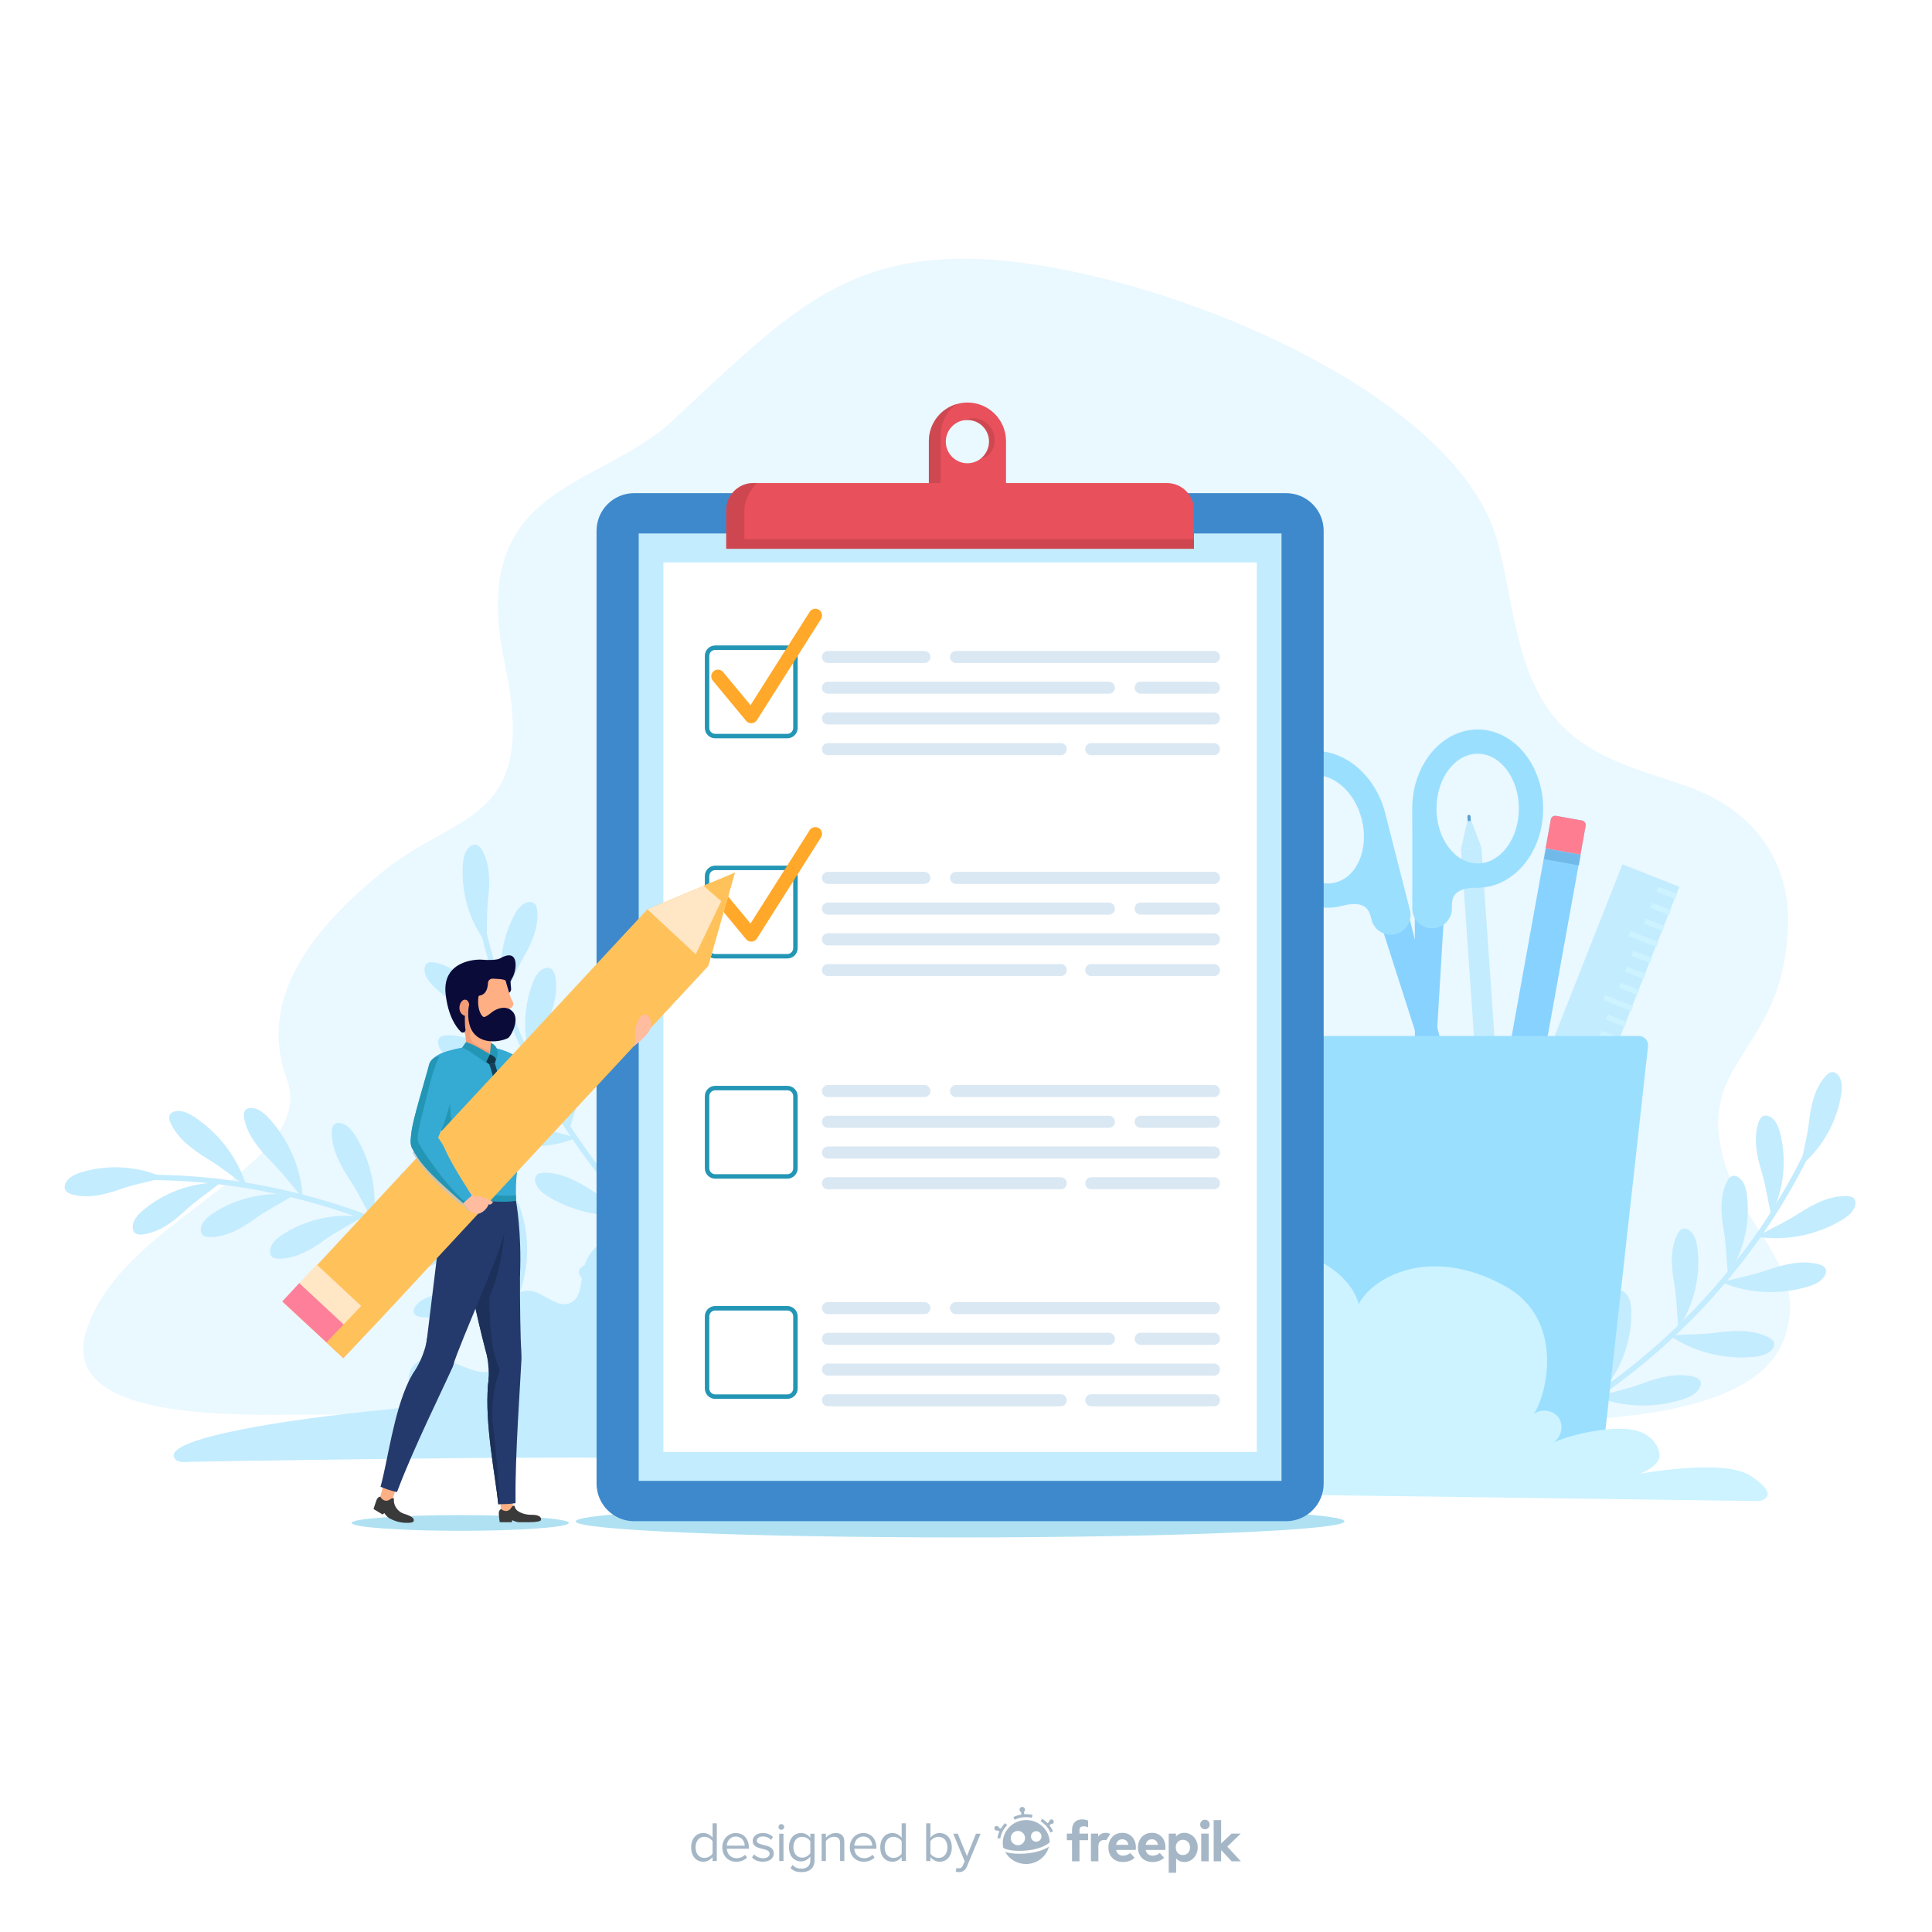 <?xml version="1.0" encoding="utf-8"?>
<!-- Generator: Adobe Illustrator 27.5.0, SVG Export Plug-In . SVG Version: 6.00 Build 0)  -->
<svg version="1.1" xmlns="http://www.w3.org/2000/svg" xmlns:xlink="http://www.w3.org/1999/xlink" x="0px" y="0px"
	 viewBox="0 0 500 500" style="enable-background:new 0 0 500 500;" xml:space="preserve">
<g id="BACKGROUND">
	<g id="XMLID_72_">
		<rect id="XMLID_73_" style="fill:#FFFFFF;" width="500" height="500"/>
	</g>
</g>
<g id="OBJECTS">
	<g>
		<g style="opacity:0.35;">
			<path id="XMLID_3_" style="fill:#C3ECFE;" d="M446.104,300.171c-7.403-26.557,16.131-27.582,16.648-61.802
				c0.212-13.996-7.456-28.25-25.904-34.788c-9.066-3.213-18.104-5.422-26.171-10.531c-18.383-11.644-18.051-33.798-23.066-52.684
				c-11.014-41.482-97.294-74.461-140.2-73.389c-30.93,0.772-45.199,15.68-73.398,41.934
				c-19.294,17.964-53.289,16.335-43.383,62.748c8.823,41.34-11.992,38.27-31.053,53.532c-19.021,15.23-32.95,33.397-25.38,54.016
				c8.348,22.737-42.751,35.786-51.864,65.259c-6.181,19.991,26.288,21.68,48.385,21.68s211.158-1.7,291.125,0.665
				c21.523,0.637,90.194,6.499,99.908-20.332C468.363,328.217,451.274,318.717,446.104,300.171z"/>
		</g>
		<g id="XMLID_2_">
			<path style="fill:none;stroke:#C3ECFE;stroke-width:1.393;stroke-miterlimit:10;" d="M470.648,291.9
				c-15.981,37.192-46.769,67.546-83.677,84.003"/>
			<g id="XMLID_4_">
				<g>
					<path id="XMLID_6_" style="fill:#C3ECFE;" d="M465.957,301.794c5.581-4.645,9.4-11.357,10.543-18.527
						c0.28-1.758,0.337-3.759-0.844-5.09c-0.325-0.366-0.754-0.668-1.241-0.718c-0.784-0.079-1.474,0.497-1.997,1.086
						c-2.776,3.12-3.739,7.434-4.216,11.583C467.726,294.276,466.818,297.32,465.957,301.794"/>
				</g>
				<g>
					<path id="XMLID_7_" style="fill:#C3ECFE;" d="M458.369,314.464c3.281-6.477,4.125-14.154,2.331-21.19
						c-0.44-1.724-1.181-3.585-2.794-4.338c-0.443-0.207-0.957-0.315-1.424-0.167c-0.751,0.238-1.156,1.041-1.403,1.789
						c-1.311,3.965-0.484,8.308,0.723,12.305C457.011,306.862,457.385,310.015,458.369,314.464"/>
				</g>
				<g>
					<path id="XMLID_8_" style="fill:#C3ECFE;" d="M447.202,330.05c4.048-6.028,5.825-13.543,4.904-20.746
						c-0.225-1.765-0.734-3.702-2.242-4.647c-0.415-0.26-0.912-0.429-1.393-0.339c-0.775,0.144-1.274,0.892-1.611,1.604
						c-1.786,3.775-1.496,8.186-0.786,12.301C446.784,322.338,446.77,325.514,447.202,330.05"/>
				</g>
				<g>
					<path id="XMLID_9_" style="fill:#C3ECFE;" d="M434.369,343.707c4.048-6.028,5.825-13.543,4.904-20.746
						c-0.226-1.765-0.734-3.702-2.242-4.647c-0.415-0.26-0.912-0.429-1.393-0.34c-0.775,0.145-1.274,0.892-1.611,1.604
						c-1.786,3.775-1.496,8.186-0.786,12.301C433.951,335.995,433.936,339.171,434.369,343.707"/>
				</g>
				<g>
					<path id="XMLID_10_" style="fill:#C3ECFE;" d="M415.147,359.468c4.651-5.576,7.196-12.867,7.027-20.126
						c-0.042-1.779-0.347-3.759-1.749-4.855c-0.385-0.301-0.862-0.521-1.35-0.482c-0.785,0.064-1.36,0.755-1.769,1.429
						c-2.167,3.569-2.336,7.987-2.056,12.154C415.529,351.754,415.186,354.911,415.147,359.468"/>
				</g>
				<g>
					<path id="XMLID_11_" style="fill:#C3ECFE;" d="M400.087,369.535c4.575-4.965,7.529-11.889,8.155-19.115
						c0.153-1.771,0.102-3.773-0.982-5.032c-0.298-0.346-0.683-0.623-1.105-0.644c-0.679-0.033-1.245,0.583-1.666,1.201
						c-2.235,3.277-2.849,7.641-3.051,11.81C401.234,361.927,400.605,365.018,400.087,369.535"/>
				</g>
				<g>
					<path id="XMLID_12_" style="fill:#C3ECFE;" d="M454.567,320.044c7.365,1.214,15.31-0.31,21.932-4.208
						c1.623-0.955,3.305-2.246,3.649-4.046c0.094-0.495,0.07-1.028-0.198-1.437c-0.433-0.658-1.345-0.807-2.162-0.819
						c-4.328-0.065-8.488,2.068-12.202,4.466C461.872,316.398,458.793,317.726,454.567,320.044"/>
				</g>
				<g>
					<path id="XMLID_13_" style="fill:#C3ECFE;" d="M445.544,331.837c6.862,2.937,14.941,3.354,22.302,1.15
						c1.804-0.54,3.746-1.392,4.509-3.058c0.21-0.458,0.314-0.982,0.151-1.443c-0.263-0.743-1.114-1.105-1.904-1.311
						c-4.188-1.096-8.736-0.018-12.915,1.424C453.508,330.04,450.201,330.595,445.544,331.837"/>
				</g>
				<g>
					<path id="XMLID_14_" style="fill:#C3ECFE;" d="M432.065,345.591c6.136,4.251,13.968,6.275,21.621,5.588
						c1.876-0.168,3.948-0.615,5.03-2.094c0.297-0.407,0.504-0.899,0.436-1.383c-0.109-0.781-0.87-1.305-1.603-1.666
						c-3.884-1.912-8.556-1.765-12.939-1.189C440.228,345.424,436.877,345.306,432.065,345.591"/>
				</g>
				<g>
					<path id="XMLID_15_" style="fill:#C3ECFE;" d="M413.21,361.474c6.926,2.784,15.012,3.021,22.322,0.653
						c1.792-0.58,3.714-1.475,4.44-3.158c0.2-0.462,0.292-0.988,0.118-1.446c-0.28-0.737-1.138-1.079-1.933-1.269
						c-4.211-1.003-8.734,0.176-12.88,1.711C421.132,359.5,417.838,360.128,413.21,361.474"/>
				</g>
				<g>
					<path id="XMLID_16_" style="fill:#C3ECFE;" d="M397.964,370.577c4.931,5.604,12.045,9.455,19.638,10.632
						c1.861,0.289,3.98,0.355,5.386-0.821c0.386-0.323,0.706-0.751,0.757-1.238c0.082-0.784-0.53-1.476-1.155-2.003
						c-3.309-2.791-7.879-3.775-12.271-4.271C405.926,372.381,402.702,371.459,397.964,370.577"/>
				</g>
			</g>
		</g>
		<g id="XMLID_5_">
			<g id="XMLID_17_">
				<path style="fill:#599FD2;" d="M380.286,213.66c-0.196-0.01-0.358-0.165-0.372-0.366l-0.14-1.989
					c-0.016-0.217,0.148-0.406,0.366-0.421c0.215-0.021,0.405,0.148,0.421,0.366l0.14,1.989c0.016,0.217-0.148,0.406-0.366,0.421
					C380.319,213.66,380.303,213.66,380.286,213.66z"/>
			</g>
			<g id="XMLID_18_">
				<g id="XMLID_19_">
					<polygon style="fill:#C3ECFE;" points="389.221,304.052 383.964,304.422 378.115,219.664 380.743,219.479 383.372,219.295 
											"/>
				</g>
			</g>
			<polygon style="fill:#C3ECFE;" points="380.783,212.441 379.721,212.516 378.115,219.664 383.372,219.295 			"/>
		</g>
		<g id="XMLID_20_">
			<path style="fill:none;stroke:#C3ECFE;stroke-width:1.393;stroke-miterlimit:10;" d="M123.566,233.534
				c9.348,51.085,44.964,96.633,92.288,118.024"/>
			<g id="XMLID_22_">
				<g>
					<path id="XMLID_24_" style="fill:#C3ECFE;" d="M125.933,244.226c-4.405-5.773-6.632-13.167-6.147-20.412
						c0.119-1.776,0.509-3.74,1.958-4.774c0.398-0.284,0.884-0.483,1.37-0.423c0.782,0.098,1.326,0.814,1.705,1.504
						c2.01,3.66,1.988,8.081,1.527,12.231C125.885,236.502,126.091,239.672,125.933,244.226"/>
				</g>
				<g>
					<path id="XMLID_25_" style="fill:#C3ECFE;" d="M130.506,258.269c-1.754-7.046-0.866-14.718,2.452-21.176
						c0.813-1.583,1.951-3.231,3.691-3.606c0.478-0.103,1.003-0.093,1.425,0.155c0.679,0.4,0.894,1.272,0.969,2.057
						c0.394,4.157-1.38,8.206-3.449,11.834C133.525,251.16,132.457,254.151,130.506,258.269"/>
				</g>
				<g>
					<path id="XMLID_26_" style="fill:#C3ECFE;" d="M137.916,275.952c-2.602-6.779-2.658-14.501-0.155-21.317
						c0.613-1.67,1.541-3.445,3.222-4.03c0.462-0.161,0.985-0.215,1.433-0.02c0.723,0.314,1.043,1.153,1.213,1.923
						c0.899,4.078-0.367,8.314-1.976,12.167C140.043,268.527,139.349,271.627,137.916,275.952"/>
				</g>
				<g>
					<path id="XMLID_27_" style="fill:#C3ECFE;" d="M147.381,292.126c-2.602-6.779-2.659-14.501-0.155-21.317
						c0.613-1.67,1.541-3.445,3.222-4.03c0.462-0.161,0.985-0.215,1.433-0.02c0.723,0.314,1.043,1.154,1.213,1.923
						c0.899,4.078-0.367,8.314-1.976,12.167C149.508,284.702,148.814,287.801,147.381,292.126"/>
				</g>
				<g>
					<path id="XMLID_28_" style="fill:#C3ECFE;" d="M162.605,311.776c-3.29-6.473-4.146-14.148-2.362-21.186
						c0.437-1.725,1.176-3.586,2.787-4.342c0.443-0.208,0.957-0.316,1.424-0.169c0.751,0.237,1.157,1.039,1.405,1.787
						c1.317,3.963,0.496,8.307-0.705,12.306C163.952,304.171,163.583,307.326,162.605,311.776"/>
				</g>
				<g>
					<path id="XMLID_29_" style="fill:#C3ECFE;" d="M175.041,324.948c-3.353-5.86-4.689-13.269-3.687-20.452
						c0.245-1.76,0.742-3.7,2.079-4.686c0.368-0.271,0.805-0.455,1.221-0.381c0.67,0.119,1.083,0.846,1.356,1.543
						c1.448,3.693,1.073,8.084,0.341,12.193C175.62,317.275,175.544,320.429,175.041,324.948"/>
				</g>
				<g>
					<path id="XMLID_30_" style="fill:#C3ECFE;" d="M132.968,264.555c-7.45-0.459-14.855-3.716-20.441-8.992
						c-1.369-1.293-2.721-2.926-2.655-4.758c0.018-0.503,0.16-1.018,0.514-1.357c0.569-0.545,1.491-0.486,2.29-0.316
						c4.234,0.902,7.813,3.909,10.899,7.074C126.66,259.372,129.365,261.353,132.968,264.555"/>
				</g>
				<g>
					<path id="XMLID_31_" style="fill:#C3ECFE;" d="M139.134,278.064c-7.344,1.333-15.313-0.062-21.997-3.852
						c-1.638-0.929-3.341-2.192-3.714-3.986c-0.102-0.493-0.087-1.027,0.175-1.44c0.422-0.665,1.332-0.828,2.148-0.854
						c4.327-0.134,8.52,1.93,12.272,4.268C131.771,274.536,134.871,275.814,139.134,278.064"/>
				</g>
				<g>
					<path id="XMLID_32_" style="fill:#C3ECFE;" d="M149.207,294.477c-6.929,2.776-15.016,3.003-22.323,0.626
						c-1.791-0.582-3.712-1.479-4.436-3.163c-0.199-0.463-0.291-0.989-0.117-1.446c0.28-0.736,1.139-1.078,1.934-1.266
						c4.212-0.997,8.734,0.187,12.878,1.726C141.287,292.494,144.58,293.126,149.207,294.477"/>
				</g>
				<g>
					<path id="XMLID_33_" style="fill:#C3ECFE;" d="M164.046,314.164c-7.372,1.17-15.308-0.403-21.906-4.34
						c-1.617-0.965-3.292-2.266-3.624-4.068c-0.091-0.495-0.064-1.029,0.207-1.436c0.437-0.656,1.35-0.799,2.167-0.806
						c4.329-0.038,8.475,2.119,12.174,4.54C156.763,310.474,159.834,311.82,164.046,314.164"/>
				</g>
				<g>
					<path id="XMLID_34_" style="fill:#C3ECFE;" d="M176.879,326.437c-6.056,4.363-13.85,6.532-21.514,5.986
						c-1.878-0.134-3.959-0.542-5.068-2.001c-0.305-0.401-0.52-0.89-0.462-1.375c0.095-0.782,0.846-1.321,1.572-1.695
						c3.848-1.983,8.522-1.923,12.915-1.427C168.714,326.42,172.063,326.24,176.879,326.437"/>
				</g>
			</g>
		</g>
		<g id="XMLID_23_">
			<path style="fill:none;stroke:#C3ECFE;stroke-width:1.393;stroke-miterlimit:10;" d="M31.446,304.867
				c51.88-2.367,104.264,22.107,135.738,63.417"/>
			<g id="XMLID_35_">
				<g>
					<path id="XMLID_37_" style="fill:#C3ECFE;" d="M42.396,304.772c-6.614-2.995-14.32-3.504-21.271-1.405
						c-1.704,0.515-3.53,1.337-4.212,2.98c-0.188,0.452-0.273,0.97-0.104,1.43c0.271,0.74,1.09,1.109,1.849,1.324
						c4.018,1.137,8.321,0.121,12.262-1.26C34.86,306.46,37.994,305.949,42.396,304.772"/>
				</g>
				<g>
					<path id="XMLID_38_" style="fill:#C3ECFE;" d="M57.108,306.073c-7.26-0.126-14.536,2.462-20.084,7.146
						c-1.36,1.148-2.71,2.627-2.685,4.406c0.007,0.489,0.135,0.999,0.471,1.354c0.542,0.572,1.441,0.586,2.222,0.482
						c4.139-0.55,7.687-3.188,10.757-6.019C50.859,310.611,53.533,308.899,57.108,306.073"/>
				</g>
				<g>
					<path id="XMLID_39_" style="fill:#C3ECFE;" d="M76.003,309.322c-7.19-1.013-14.728,0.667-20.807,4.637
						c-1.49,0.973-3.011,2.276-3.203,4.045c-0.053,0.486,0.011,1.008,0.302,1.401c0.468,0.634,1.358,0.757,2.146,0.75
						c4.176-0.04,8.019-2.225,11.412-4.659C69.246,313.062,72.11,311.69,76.003,309.322"/>
				</g>
				<g>
					<path id="XMLID_40_" style="fill:#C3ECFE;" d="M93.89,314.911c-7.19-1.013-14.728,0.667-20.807,4.637
						c-1.49,0.973-3.011,2.276-3.204,4.045c-0.053,0.486,0.011,1.008,0.302,1.401c0.468,0.634,1.358,0.757,2.146,0.75
						c4.176-0.04,8.019-2.225,11.412-4.659C87.133,318.652,89.997,317.28,93.89,314.911"/>
				</g>
				<g>
					<path id="XMLID_41_" style="fill:#C3ECFE;" d="M116.458,325.333c-7.046-1.752-14.717-0.862-21.175,2.457
						c-1.583,0.814-3.231,1.952-3.605,3.691c-0.103,0.478-0.093,1.004,0.155,1.425c0.4,0.679,1.273,0.894,2.057,0.968
						c4.157,0.393,8.206-1.382,11.833-3.452C109.35,328.353,112.341,327.285,116.458,325.333"/>
				</g>
				<g>
					<path id="XMLID_42_" style="fill:#C3ECFE;" d="M132.087,334.492c-6.463-1.951-13.983-1.588-20.757,1.001
						c-1.66,0.634-3.439,1.554-4.099,3.079c-0.181,0.419-0.263,0.887-0.097,1.275c0.266,0.626,1.068,0.865,1.808,0.975
						c3.924,0.581,8.119-0.77,11.959-2.407C124.74,336.779,127.796,335.997,132.087,334.492"/>
				</g>
				<g>
					<path id="XMLID_43_" style="fill:#C3ECFE;" d="M63.786,307.06c-2.12-7.157-6.958-13.641-13.354-17.899
						c-1.568-1.044-3.463-1.994-5.232-1.518c-0.486,0.131-0.956,0.385-1.207,0.805c-0.404,0.677-0.139,1.562,0.206,2.302
						c1.83,3.923,5.563,6.736,9.341,9.031C57.319,302.077,59.857,304.268,63.786,307.06"/>
				</g>
				<g>
					<path id="XMLID_44_" style="fill:#C3ECFE;" d="M78.335,310.034c-0.351-7.456-3.501-14.908-8.695-20.569
						c-1.273-1.388-2.887-2.763-4.719-2.723c-0.503,0.011-1.02,0.146-1.364,0.494c-0.553,0.561-0.508,1.484-0.349,2.285
						c0.841,4.247,3.795,7.869,6.915,11C73.243,303.652,75.185,306.385,78.335,310.034"/>
				</g>
				<g>
					<path id="XMLID_45_" style="fill:#C3ECFE;" d="M96.591,316.162c1.148-7.376-0.447-15.307-4.404-21.893
						c-0.97-1.615-2.275-3.285-4.078-3.612c-0.496-0.09-1.029-0.061-1.435,0.211c-0.655,0.439-0.795,1.352-0.8,2.169
						c-0.026,4.329,2.144,8.469,4.575,12.161C92.879,308.89,94.235,311.957,96.591,316.162"/>
				</g>
				<g>
					<path id="XMLID_46_" style="fill:#C3ECFE;" d="M119.108,326.2c-0.516-7.446-3.831-14.826-9.15-20.371
						c-1.304-1.359-2.947-2.698-4.778-2.618c-0.503,0.022-1.017,0.168-1.353,0.524c-0.541,0.573-0.475,1.495-0.299,2.293
						c0.935,4.227,3.969,7.783,7.158,10.844C113.876,319.933,115.878,322.623,119.108,326.2"/>
				</g>
				<g>
					<path id="XMLID_47_" style="fill:#C3ECFE;" d="M133.95,335.948c2.891-6.882,3.253-14.964,1-22.309
						c-0.552-1.8-1.417-3.736-3.088-4.489c-0.459-0.207-0.984-0.307-1.444-0.141c-0.741,0.268-1.097,1.121-1.299,1.913
						c-1.068,4.195,0.04,8.736,1.51,12.905C132.1,327.996,132.677,331.299,133.95,335.948"/>
				</g>
			</g>
		</g>
		<g>
			<path id="XMLID_48_" style="fill:#C3ECFE;" d="M195.403,326.819c-7.514-7.027-18.129-10.612-28.366-9.578
				c-6.933,0.7-14.493,4.405-16.019,11.204c-0.727,3.238-0.472,7.534-3.537,8.806c-3,1.245-5.897-1.845-8.977-2.878
				c-5.126-1.72-10.976,4.141-9.247,9.264c0.786,2.329,2.758,4.359,2.594,6.812c-0.223,3.341-4.352,5.082-7.66,4.563
				c-3.308-0.519-6.228-2.45-9.473-3.276c-3.245-0.826-7.447,0.002-8.586,3.15c-1.021,2.822,0.741,6.613-1.475,8.637
				c-0.949,0.867-2.323,1.046-3.603,1.167c-28.094,2.667-59.035,7.707-55.891,12.698c0.86,1.364,3.056,0.93,4.668,0.905
				c59.797-0.936,114.115-1.828,173.892,0.006"/>
		</g>
		<g id="XMLID_49_">
			<polyline style="fill:#88D2FF;" points="363.544,232.89 381.271,302.402 377.899,303.262 355.966,234.823 			"/>
			<g id="XMLID_50_">
				<path style="fill:#9BDFFF;" d="M347.14,234.476c-9.052,2.308-18.686-4.712-21.476-15.65
					c-2.789-10.938,2.307-21.714,11.359-24.023c9.052-2.308,18.686,4.712,21.475,15.65
					C361.288,221.391,356.192,232.168,347.14,234.476z M338.574,200.886c-5.698,1.453-8.762,8.806-6.828,16.39
					s8.144,12.572,13.842,11.118c5.698-1.453,8.761-8.806,6.827-16.39C350.482,204.42,344.272,199.433,338.574,200.886z"/>
			</g>
			<g id="XMLID_51_">
				<path style="fill:#C0EDFF;" d="M356.46,215.158c0.294,1.153,5.39,21.136,5.39,21.136c0.271,1.063-0.371,2.145-1.434,2.416l0,0
					c-1.063,0.271-2.145-0.371-2.416-1.434l-0.609-2.388c0,0-2.83-6.037-10.655-3.548c0,0,9.333-1.166,9.65-1.143
					C356.703,230.221,356.166,214.005,356.46,215.158z"/>
				<path style="fill:#9BDFFF;" d="M361.191,241.751c-2.738,0.698-5.533-0.961-6.232-3.699c0,0-0.323-1.663-0.97-2.582
					c-1.014-1.439-3.081-1.98-6.864-1.015l-0.957-5.343c1.988-0.637,3.418-1.595,5.017-1.483c0.857-0.105,1.569-0.19,2.165-0.26
					c-0.006-1.637-0.038-3.795-0.063-5.449c-0.025-1.759,2.257-3.735,2.251-4.998c-0.009-2.266-2.332-4.555,0.48-4.931l2.766-0.368
					l6.107,23.898C365.589,238.258,363.93,241.053,361.191,241.751z"/>
			</g>
			<g id="XMLID_52_">
				<polyline style="fill:#88D2FF;" points="366.154,232.26 366.206,303.997 369.686,303.994 373.974,232.254 				"/>
				<g id="XMLID_53_">
					<path style="fill:#9BDFFF;" d="M365.482,209.273c-0.008-11.288,7.586-20.477,16.927-20.483
						c9.342-0.007,16.949,9.171,16.957,20.459c0.008,11.288-7.586,20.477-16.927,20.484
						C373.098,229.738,365.49,220.561,365.482,209.273z M371.759,209.268c0.006,7.827,4.796,14.191,10.676,14.187
						c5.88-0.004,10.661-6.376,10.655-14.202c-0.006-7.827-4.796-14.191-10.676-14.186
						C376.534,195.07,371.753,201.441,371.759,209.268z"/>
				</g>
				<g id="XMLID_54_">
					<path style="fill:#C0EDFF;" d="M368.623,213.326c0.001,1.19,0.016,21.812,0.016,21.812c0.001,1.097,0.891,1.986,1.988,1.985
						l0,0c1.097-0.001,1.986-0.891,1.985-1.988l-0.002-2.464c0,0,1.246-6.55,9.444-6.078c0,0-9.331,1.183-9.633,1.284
						C372.12,227.979,368.622,212.136,368.623,213.326z"/>
					<path style="fill:#9BDFFF;" d="M370.629,240.262c2.826-0.002,5.123-2.302,5.121-5.128c0,0-0.099-1.692,0.3-2.742
						c0.625-1.645,2.495-2.682,6.398-2.685l-0.396-5.414c-2.084-0.124-3.707-0.699-5.229-0.194
						c-0.856,0.111-1.567,0.204-2.162,0.285c-0.399-1.587-0.904-3.686-1.289-5.295c-0.412-1.71-3.112-3.059-3.419-4.284
						c-0.553-2.197,1.13-4.991-1.687-4.658l-2.771,0.329l0.006,24.666C365.503,237.967,367.804,240.264,370.629,240.262z"/>
				</g>
			</g>
		</g>
		<g id="XMLID_55_">
			<g id="XMLID_56_">
				<path id="XMLID_70_" style="fill:#88D2FF;" d="M396.354,291.306l-9.022-1.629l14.014-77.596
					c0.115-0.636,0.723-1.058,1.359-0.943l6.72,1.214c0.636,0.115,1.058,0.723,0.943,1.359L396.354,291.306z"/>
			</g>
			<g id="XMLID_57_">
				<path id="XMLID_69_" style="fill:#FE7D90;" d="M409.021,221.168l-9.022-1.629l1.347-7.457c0.115-0.636,0.723-1.058,1.359-0.943
					l6.72,1.214c0.635,0.115,1.058,0.723,0.943,1.359L409.021,221.168z"/>
			</g>
			<g id="XMLID_58_" style="opacity:0.5;">
				<g id="XMLID_59_">
					
						<rect x="402.897" y="217.127" transform="matrix(0.178 -0.984 0.984 0.178 114.237 580.14)" style="fill:#599FD2;" width="2.745" height="9.169"/>
				</g>
			</g>
		</g>
		<g id="XMLID_60_">
			
				<rect id="XMLID_68_" x="403.844" y="223.558" transform="matrix(0.93 0.367 -0.367 0.93 126.355 -132.432)" style="fill:#C3ECFE;" width="15.826" height="85.622"/>
			<g id="XMLID_61_">
				
					<line style="fill:none;stroke:#CCF3FF;stroke-width:1.393;stroke-miterlimit:10;" x1="428.943" y1="230.119" x2="433.796" y2="232.032"/>
				
					<line style="fill:none;stroke:#CCF3FF;stroke-width:1.393;stroke-miterlimit:10;" x1="427.313" y1="234.257" x2="432.165" y2="236.169"/>
				
					<line style="fill:none;stroke:#CCF3FF;stroke-width:1.393;stroke-miterlimit:10;" x1="425.682" y1="238.394" x2="430.534" y2="240.307"/>
				
					<line style="fill:none;stroke:#CCF3FF;stroke-width:1.393;stroke-miterlimit:10;" x1="421.677" y1="241.596" x2="428.904" y2="244.445"/>
				
					<line style="fill:none;stroke:#CCF3FF;stroke-width:1.393;stroke-miterlimit:10;" x1="422.42" y1="246.669" x2="427.273" y2="248.582"/>
				
					<line style="fill:none;stroke:#CCF3FF;stroke-width:1.393;stroke-miterlimit:10;" x1="420.789" y1="250.807" x2="425.642" y2="252.72"/>
				
					<line style="fill:none;stroke:#CCF3FF;stroke-width:1.393;stroke-miterlimit:10;" x1="419.158" y1="254.945" x2="424.011" y2="256.857"/>
				
					<line style="fill:none;stroke:#CCF3FF;stroke-width:1.393;stroke-miterlimit:10;" x1="415.154" y1="258.147" x2="422.38" y2="260.995"/>
				
					<line style="fill:none;stroke:#CCF3FF;stroke-width:1.393;stroke-miterlimit:10;" x1="415.897" y1="263.22" x2="420.749" y2="265.133"/>
				
					<line style="fill:none;stroke:#CCF3FF;stroke-width:1.393;stroke-miterlimit:10;" x1="414.266" y1="267.358" x2="419.119" y2="269.27"/>
				
					<line style="fill:none;stroke:#CCF3FF;stroke-width:1.393;stroke-miterlimit:10;" x1="412.635" y1="271.495" x2="417.488" y2="273.408"/>
				
					<line style="fill:none;stroke:#CCF3FF;stroke-width:1.393;stroke-miterlimit:10;" x1="408.63" y1="274.697" x2="415.857" y2="277.546"/>
				
					<line style="fill:none;stroke:#CCF3FF;stroke-width:1.393;stroke-miterlimit:10;" x1="409.374" y1="279.77" x2="414.226" y2="281.683"/>
				
					<line style="fill:none;stroke:#CCF3FF;stroke-width:1.393;stroke-miterlimit:10;" x1="407.743" y1="283.908" x2="412.595" y2="285.821"/>
				
					<line style="fill:none;stroke:#CCF3FF;stroke-width:1.393;stroke-miterlimit:10;" x1="406.112" y1="288.046" x2="410.964" y2="289.958"/>
				
					<line style="fill:none;stroke:#CCF3FF;stroke-width:1.393;stroke-miterlimit:10;" x1="402.107" y1="291.248" x2="409.333" y2="294.096"/>
				
					<line style="fill:none;stroke:#CCF3FF;stroke-width:1.393;stroke-miterlimit:10;" x1="402.85" y1="296.321" x2="407.703" y2="298.233"/>
				
					<line style="fill:none;stroke:#CCF3FF;stroke-width:1.393;stroke-miterlimit:10;" x1="401.219" y1="300.458" x2="406.072" y2="302.371"/>
				
					<line style="fill:none;stroke:#CCF3FF;stroke-width:1.393;stroke-miterlimit:10;" x1="399.588" y1="304.596" x2="404.441" y2="306.509"/>
			</g>
		</g>
		<path style="fill:#9BDFFF;" d="M414.181,381.822h-73.418l-12.331-111.064c-0.157-1.412,0.949-2.647,2.37-2.647h93.342
			c1.421,0,2.526,1.235,2.369,2.647L414.181,381.822z"/>
		<g>
			<path id="XMLID_64_" style="fill:#CCF3FF;" d="M322.117,386.662c44.221,0.602,88.442,1.205,132.664,1.807
				c1.484,0.02,6.161-1.427-1.899-6.625c-6.827-4.402-28.404-0.442-28.404-0.442s5.023-2.014,4.999-4.612
				c-0.023-2.599-1.993-4.883-4.358-5.961c-2.365-1.078-5.058-1.156-7.653-1.008c-5.28,0.302-10.509,1.472-15.414,3.449
				c2.081-1.28,2.716-4.418,1.296-6.406c-1.42-1.988-4.595-2.405-6.48-0.852c3.314-4.488,8.438-24.379-7.309-33.146
				c-19.738-10.988-34.728-1.946-37.926,4.667c-1.622-6.491-9.07-11.406-13.975-12.624c-11.187-2.778-18.475-1.954-28.919,2.923
				c-3.695,1.725-8.642,7.618-11.098,10.873c-3.847,5.098-4.447,11.878-4.658,18.261c-0.159,4.791-0.181,9.586-0.065,14.378"/>
		</g>
		<g>
			<path id="XMLID_66_" style="fill:#AFE1F2;" d="M347.958,393.731c0,2.292-44.539,4.151-99.481,4.151s-99.481-1.858-99.481-4.151
				c0-2.293,44.539-4.151,99.481-4.151S347.958,391.439,347.958,393.731z"/>
			<g id="XMLID_74_">
				<g id="XMLID_302_">
					<path id="XMLID_307_" style="fill:#E8505B;" d="M250.371,104.175c-5.514,0-9.983,4.47-9.983,9.983v12.795h19.967
						c0,0,0-10.162,0-12.795C260.355,108.645,255.885,104.175,250.371,104.175z M250.371,119.888c-3.093,0-5.601-2.508-5.601-5.601
						c0-3.093,2.507-5.601,5.601-5.601s5.601,2.508,5.601,5.601C255.973,117.381,253.465,119.888,250.371,119.888z"/>
				</g>
			</g>
			<g id="XMLID_82_" style="opacity:0.45;">
				<g id="XMLID_303_">
					<path id="XMLID_304_" style="fill:#B03D44;" d="M255.973,114.287c0-3.093-2.508-5.601-5.601-5.601
						c-0.288,0-0.565,0.043-0.841,0.085c0.841-0.325,0.883-0.544,2.273-0.544c3.093,0,5.601,2.508,5.601,5.601
						c0,2.805-1.431,4.325-3.593,4.88C255.011,117.68,255.973,115.991,255.973,114.287z M243.438,125.676v-12.795
						c0-3.473,1.507-6.528,4.197-8.317c-4.182,1.191-7.247,5.031-7.247,9.594v12.795h19.967c0,0,0-0.499,0-1.277H243.438z"/>
				</g>
			</g>
			<path style="fill:#3E89CC;" d="M332.823,393.685H164.131c-5.38,0-9.742-4.362-9.742-9.742V137.367
				c0-5.38,4.361-9.742,9.742-9.742h168.691c5.38,0,9.742,4.361,9.742,9.742v246.576
				C342.564,389.324,338.203,393.685,332.823,393.685z"/>
			<rect id="XMLID_67_" x="165.296" y="138.061" style="fill:#C3ECFE;" width="166.361" height="245.19"/>
			<rect x="171.693" y="145.551" style="fill:#FFFFFF;" width="153.568" height="230.208"/>
			<path id="XMLID_255_" style="fill:#E8505B;" d="M309,132.03v10H187.95v-10c0-3.88,3.15-7.02,7.02-7.02h107.01
				C305.86,125.01,309,128.15,309,132.03z"/>
			<path id="XMLID_86_" style="opacity:0.45;fill:#B03D44;" d="M309,139.53v2.5H187.95v-10c0-3.88,3.15-7.02,7.02-7.02h0.97
				c-1.86,1.78-3.31,4.5-3.31,7.28v7.24H309z"/>
			<g>
				<g id="XMLID_87_">
					<g id="XMLID_88_" style="opacity:0.15;">
						
							<line id="XMLID_89_" style="fill:none;stroke:#0964AF;stroke-width:3.122;stroke-linecap:round;stroke-linejoin:round;stroke-miterlimit:10;" x1="214.281" y1="170.025" x2="239.226" y2="170.025"/>
						
							<line id="XMLID_90_" style="fill:none;stroke:#0964AF;stroke-width:3.122;stroke-linecap:round;stroke-linejoin:round;stroke-miterlimit:10;" x1="295.205" y1="177.977" x2="314.172" y2="177.977"/>
						
							<line id="XMLID_91_" style="fill:none;stroke:#0964AF;stroke-width:3.122;stroke-linecap:round;stroke-linejoin:round;stroke-miterlimit:10;" x1="214.281" y1="177.977" x2="286.986" y2="177.977"/>
						
							<line id="XMLID_92_" style="fill:none;stroke:#0964AF;stroke-width:3.122;stroke-linecap:round;stroke-linejoin:round;stroke-miterlimit:10;" x1="214.281" y1="185.93" x2="314.172" y2="185.93"/>
						
							<line id="XMLID_93_" style="fill:none;stroke:#0964AF;stroke-width:3.122;stroke-linecap:round;stroke-linejoin:round;stroke-miterlimit:10;" x1="282.421" y1="193.883" x2="314.172" y2="193.883"/>
						
							<line id="XMLID_94_" style="fill:none;stroke:#0964AF;stroke-width:3.122;stroke-linecap:round;stroke-linejoin:round;stroke-miterlimit:10;" x1="214.281" y1="193.883" x2="274.518" y2="193.883"/>
						
							<line id="XMLID_95_" style="fill:none;stroke:#0964AF;stroke-width:3.122;stroke-linecap:round;stroke-linejoin:round;stroke-miterlimit:10;" x1="247.412" y1="170.025" x2="314.172" y2="170.025"/>
					</g>
				</g>
				<g id="XMLID_96_">
					<g id="XMLID_97_" style="opacity:0.15;">
						
							<line id="XMLID_98_" style="fill:none;stroke:#0964AF;stroke-width:3.122;stroke-linecap:round;stroke-linejoin:round;stroke-miterlimit:10;" x1="214.281" y1="227.194" x2="239.226" y2="227.194"/>
						
							<line id="XMLID_99_" style="fill:none;stroke:#0964AF;stroke-width:3.122;stroke-linecap:round;stroke-linejoin:round;stroke-miterlimit:10;" x1="295.205" y1="235.147" x2="314.172" y2="235.147"/>
						
							<line id="XMLID_100_" style="fill:none;stroke:#0964AF;stroke-width:3.122;stroke-linecap:round;stroke-linejoin:round;stroke-miterlimit:10;" x1="214.281" y1="235.147" x2="286.986" y2="235.147"/>
						
							<line id="XMLID_101_" style="fill:none;stroke:#0964AF;stroke-width:3.122;stroke-linecap:round;stroke-linejoin:round;stroke-miterlimit:10;" x1="214.281" y1="243.1" x2="314.172" y2="243.1"/>
						
							<line id="XMLID_102_" style="fill:none;stroke:#0964AF;stroke-width:3.122;stroke-linecap:round;stroke-linejoin:round;stroke-miterlimit:10;" x1="282.421" y1="251.053" x2="314.172" y2="251.053"/>
						
							<line id="XMLID_103_" style="fill:none;stroke:#0964AF;stroke-width:3.122;stroke-linecap:round;stroke-linejoin:round;stroke-miterlimit:10;" x1="214.281" y1="251.053" x2="274.518" y2="251.053"/>
						
							<line id="XMLID_104_" style="fill:none;stroke:#0964AF;stroke-width:3.122;stroke-linecap:round;stroke-linejoin:round;stroke-miterlimit:10;" x1="247.412" y1="227.194" x2="314.172" y2="227.194"/>
					</g>
				</g>
				<g id="XMLID_105_">
					<g id="XMLID_106_" style="opacity:0.15;">
						
							<line id="XMLID_107_" style="fill:none;stroke:#0964AF;stroke-width:3.122;stroke-linecap:round;stroke-linejoin:round;stroke-miterlimit:10;" x1="214.281" y1="282.364" x2="239.226" y2="282.364"/>
						
							<line id="XMLID_108_" style="fill:none;stroke:#0964AF;stroke-width:3.122;stroke-linecap:round;stroke-linejoin:round;stroke-miterlimit:10;" x1="295.205" y1="290.317" x2="314.172" y2="290.317"/>
						
							<line id="XMLID_109_" style="fill:none;stroke:#0964AF;stroke-width:3.122;stroke-linecap:round;stroke-linejoin:round;stroke-miterlimit:10;" x1="214.281" y1="290.317" x2="286.986" y2="290.317"/>
						
							<line id="XMLID_110_" style="fill:none;stroke:#0964AF;stroke-width:3.122;stroke-linecap:round;stroke-linejoin:round;stroke-miterlimit:10;" x1="214.281" y1="298.27" x2="314.172" y2="298.27"/>
						
							<line id="XMLID_111_" style="fill:none;stroke:#0964AF;stroke-width:3.122;stroke-linecap:round;stroke-linejoin:round;stroke-miterlimit:10;" x1="282.421" y1="306.222" x2="314.172" y2="306.222"/>
						
							<line id="XMLID_112_" style="fill:none;stroke:#0964AF;stroke-width:3.122;stroke-linecap:round;stroke-linejoin:round;stroke-miterlimit:10;" x1="214.281" y1="306.222" x2="274.518" y2="306.222"/>
						
							<line id="XMLID_113_" style="fill:none;stroke:#0964AF;stroke-width:3.122;stroke-linecap:round;stroke-linejoin:round;stroke-miterlimit:10;" x1="247.412" y1="282.364" x2="314.172" y2="282.364"/>
					</g>
				</g>
				<g id="XMLID_114_">
					<g id="XMLID_115_" style="opacity:0.15;">
						
							<line id="XMLID_116_" style="fill:none;stroke:#0964AF;stroke-width:3.122;stroke-linecap:round;stroke-linejoin:round;stroke-miterlimit:10;" x1="214.281" y1="338.534" x2="239.226" y2="338.534"/>
						
							<line id="XMLID_117_" style="fill:none;stroke:#0964AF;stroke-width:3.122;stroke-linecap:round;stroke-linejoin:round;stroke-miterlimit:10;" x1="295.205" y1="346.486" x2="314.172" y2="346.486"/>
						
							<line id="XMLID_118_" style="fill:none;stroke:#0964AF;stroke-width:3.122;stroke-linecap:round;stroke-linejoin:round;stroke-miterlimit:10;" x1="214.281" y1="346.486" x2="286.986" y2="346.486"/>
						
							<line id="XMLID_119_" style="fill:none;stroke:#0964AF;stroke-width:3.122;stroke-linecap:round;stroke-linejoin:round;stroke-miterlimit:10;" x1="214.281" y1="354.439" x2="314.172" y2="354.439"/>
						
							<line id="XMLID_120_" style="fill:none;stroke:#0964AF;stroke-width:3.122;stroke-linecap:round;stroke-linejoin:round;stroke-miterlimit:10;" x1="282.421" y1="362.392" x2="314.172" y2="362.392"/>
						
							<line id="XMLID_121_" style="fill:none;stroke:#0964AF;stroke-width:3.122;stroke-linecap:round;stroke-linejoin:round;stroke-miterlimit:10;" x1="214.281" y1="362.392" x2="274.518" y2="362.392"/>
						
							<line id="XMLID_122_" style="fill:none;stroke:#0964AF;stroke-width:3.122;stroke-linecap:round;stroke-linejoin:round;stroke-miterlimit:10;" x1="247.412" y1="338.534" x2="314.172" y2="338.534"/>
					</g>
				</g>
				<g id="XMLID_123_">
					<path id="XMLID_124_" style="fill:none;stroke:#2396B5;stroke-width:1.157;stroke-miterlimit:10;" d="M203.756,190.493
						h-18.665c-1.161,0-2.102-0.941-2.102-2.102v-18.665c0-1.161,0.941-2.102,2.102-2.102h18.664c1.161,0,2.102,0.941,2.102,2.102
						v18.665C205.858,189.552,204.917,190.493,203.756,190.493z"/>
					<path id="XMLID_125_" style="fill:none;stroke:#2396B5;stroke-width:1.157;stroke-miterlimit:10;" d="M203.756,247.477
						h-18.664c-1.161,0-2.102-0.941-2.102-2.102v-18.665c0-1.161,0.941-2.102,2.102-2.102h18.664c1.161,0,2.102,0.941,2.102,2.102
						v18.665C205.858,246.536,204.917,247.477,203.756,247.477z"/>
					<path id="XMLID_126_" style="fill:none;stroke:#2396B5;stroke-width:1.157;stroke-miterlimit:10;" d="M203.756,304.461
						h-18.664c-1.161,0-2.102-0.941-2.102-2.102v-18.664c0-1.161,0.941-2.102,2.102-2.102h18.664c1.161,0,2.102,0.941,2.102,2.102
						v18.664C205.858,303.52,204.917,304.461,203.756,304.461z"/>
					<path id="XMLID_127_" style="fill:none;stroke:#2396B5;stroke-width:1.157;stroke-miterlimit:10;" d="M203.756,361.445
						h-18.665c-1.161,0-2.102-0.941-2.102-2.102v-18.664c0-1.161,0.941-2.102,2.102-2.102h18.664c1.161,0,2.102,0.941,2.102,2.102
						v18.664C205.858,360.504,204.917,361.445,203.756,361.445z"/>
					
						<polyline id="XMLID_130_" style="fill:none;stroke:#FFA829;stroke-width:3.47;stroke-linecap:round;stroke-linejoin:round;stroke-miterlimit:10;" points="
						185.804,175.033 194.424,185.443 211.009,159.274 					"/>
					
						<polyline id="XMLID_133_" style="fill:none;stroke:#FFA829;stroke-width:3.47;stroke-linecap:round;stroke-linejoin:round;stroke-miterlimit:10;" points="
						185.804,231.543 194.424,241.953 211.009,215.784 					"/>
				</g>
			</g>
		</g>
	</g>
	<g id="XMLID_1_">
		<g id="XMLID_217_">
			<path id="XMLID_218_" style="fill:#AFE1F2;" d="M147.223,394.136c0,1.121-12.586,2.031-28.113,2.031
				c-15.525,0-28.11-0.91-28.11-2.031c0-1.122,12.586-2.031,28.11-2.031C134.637,392.104,147.223,393.014,147.223,394.136z"/>
		</g>
		<g id="XMLID_65_">
			<g id="XMLID_269_">
				<path id="XMLID_274_" style="fill:#FFFFFF;" d="M123.888,277.937c0.118,0.57,0.416,1.058,0.823,1.42
					c0.443,0.416,1.04,0.688,1.674,0.76c1.655,0.172,4.216,0.525,6.921,0.887c4.342,0.579,9.074,1.176,11.064,1.068
					c0.452-0.018,2.28,0.036,3.519-0.488c0.036-0.009,0.072-0.018,0.109-0.036c0.009-0.009,0.009-0.009,0.018-0.018
					c0.299-0.262,0.308-0.959,0.217-1.656c-0.081-0.76-0.28-1.529-0.298-1.728c-0.199-2.063-1.909-2.75-2.741-2.958
					c-0.271-0.072-0.452-0.09-0.452-0.09c-0.099-0.027-0.199-0.063-0.308-0.1c-4.071-1.294-8.676-1.61-11.643-2.108
					c-1.429-0.244-2.913-0.172-4.288,0.217c-0.941,0.262-1.837,0.678-2.651,1.239C124.576,275.232,123.571,276.435,123.888,277.937z
					"/>
				<path id="XMLID_272_" style="fill:#35AAD3;" d="M143.836,279.882c0.109,0.298,0.253,0.552,0.416,0.769
					c0.081,0.1,0.163,0.19,0.244,0.271c1.058,1.022,2.705,0.832,3.013,0.787h0.009c0.118-0.036,0.235-0.081,0.371-0.127
					c0.036-0.018,0.081-0.036,0.127-0.054c2.605-1.104,8.124-5.148,11.897-8.034c0.027-0.009,0.036-0.018,0.036-0.018
					c2.253-1.737,3.881-3.04,3.881-3.04l-0.335-0.516l-1.339-1.963c0,0-8.386,3.963-12.349,5.347
					c-1.737,0.606-3.438,1.158-4.614,1.882c-0.154,0.09-0.289,0.181-0.425,0.28C144.768,275.467,142.986,277.502,143.836,279.882z"
					/>
				<path id="XMLID_271_" style="fill:#2496B5;" d="M133.306,281.004c4.342,0.579,9.074,1.176,11.064,1.068
					c0.452-0.018,2.28,0.036,3.519-0.488c0.036-0.009,0.072-0.018,0.109-0.036c0.009-0.009,0.009-0.009,0.018-0.018
					c2.605-1.104,8.124-5.148,11.897-8.034c-0.543,0.326-7.69,4.478-11.68,6.378c-1.004,0.479-1.809,0.814-2.253,0.914
					c-0.389,0.081-0.896,0.127-1.484,0.136c-0.074,0.001-0.149,0.001-0.225,0.001c-3.679-0.015-7.035-2.011-8.989-5.128
					c-0.96-1.531-1.76-2.417-1.76-2.417S133.387,277.837,133.306,281.004z"/>
			</g>
			<path id="XMLID_268_" style="fill:#FFFFFF;" d="M146.064,274.721c0,0-0.649,0.469-2.557,0c-1.908-0.469,0.1,1.865,0.1,1.865
				l3.003-0.189l0.255-0.775L146.064,274.721z"/>
			<g id="XMLID_219_">
				<path id="XMLID_257_" style="fill:#35AAD3;" d="M115.697,296.59c0.805,2.089,0.997,4.368,0.51,6.558
					c-0.966,4.347,0.133,4.638,0.133,4.638s5.891,3.739,10.791,5.267c3.511,1.093,6.504,0.908,6.421-2.969l-0.003-0.053
					c-0.006-0.236-0.012-0.461-0.017-0.68c-0.165-8.714,1.652-9.157,2.099-18.914c0.462-10.01,0.363-15.937-2.843-17.552
					c-3.493-1.759-8.298-2.969-15.113-1.358c-5.119,1.206-6.805,2.565-6.764,6.353c0.014,1.259,0.218,2.788,0.551,4.664
					C112.308,287.311,114.327,293.034,115.697,296.59z"/>
				<path id="XMLID_254_" style="fill:#2496B5;" d="M115.697,296.59c0.805,2.089,0.997,4.368,0.51,6.558
					c-0.966,4.347,0.133,4.638,0.133,4.638s5.891,3.739,10.791,5.267l4.578-0.434l1.833-1.44l0.007-1.148
					c-0.006-0.236-0.012-0.461-0.017-0.68c-1.046,0.1-3.425,0.222-6.913-0.18c-2.695-0.307-5.146-1.077-6.779-1.699
					c-1.191-0.451-1.889-1.682-1.667-2.936c0.297-1.714,0.647-4.17,0.634-6.078c-0.014-1.919-0.902-5.161-1.628-7.5
					c-0.555-1.795-0.743-3.673-0.61-5.545c0.227-3.238-0.005-6.32-0.005-6.32l-3.629-1.966l-2.021,0.753
					c0.014,1.259,0.218,2.788,0.551,4.664C112.308,287.311,114.327,293.034,115.697,296.59z"/>
				<g id="XMLID_134_">
					<g id="XMLID_135_">
						<path id="XMLID_188_" style="fill:#FEAF84;" d="M132.09,260.927c-0.67,0.27-0.39,2.54-0.52,3.27
							c-0.12,0.74-0.65,3.58-2.15,4.01c-1.49,0.43-2.42,0.55-2.42,0.8c-0.01,0.11,0.03,0.63,0.07,1.15
							c0.02,0.22,0.04,0.44,0.05,0.62c0,0.05,0.01,0.1,0.01,0.14c0.01,0.04,0.01,0.08,0.01,0.12c0.02,0.18-0.02,0.92-0.13,1.06
							l-0.98,0.65c-0.13,0.15-0.31,0.25-0.51,0.26l-1.03,0.08c-0.08,0-0.15,0-0.22-0.02l-0.58-0.17c-0.08-0.35-0.14-0.62-0.15-0.63
							c-0.02-0.03-1.83-1.21-2.88-1.9c-0.06-1.08-0.15-2.33-0.23-2.65c-0.07-0.27-0.84-1.76-1.64-3.53c-0.07-0.15-0.14-0.3-0.2-0.45
							c-0.18-0.4-0.35-0.81-0.52-1.22c-0.03-0.05-0.05-0.11-0.07-0.16c-0.57-1.45-1.02-2.88-1.03-3.84c0-2.62,0.09-5.36,1.71-6.71
							c1.6-1.34,11.77-6.16,12.11,1.74c0.01,0.05,0.01,0.09,0.02,0.14c0.15,0.54,1.25,4.57,1.76,5.31
							C133.11,259.787,132.76,260.667,132.09,260.927z"/>
						<path id="XMLID_136_" style="fill:#F29D77;" d="M127.01,272.097l-0.1,0.49c-0.07,0.35-0.38,0.59-0.73,0.58l-1.74-0.07
							c-0.05,0-0.11-0.01-0.17-0.03l-0.58-0.17c-0.08-0.35-0.14-0.62-0.15-0.63c-0.02-0.03-1.83-1.21-2.88-1.9
							c-0.06-1.08-0.15-2.33-0.23-2.65c-0.07-0.27-0.84-1.76-1.64-3.53c-0.07-0.15-0.14-0.3-0.2-0.45c-0.18-0.4-0.35-0.81-0.52-1.22
							c-0.04-0.11-0.06-0.22-0.05-0.34l0.07-0.78c0.03-0.34,0.29-0.62,0.63-0.65c0.86-0.1,2.4-0.27,2.48-0.26
							c0.11,0.01,1.05,1.81,1.05,1.91c0,0.08-0.43,1.4-0.55,1.76c-0.02,0.06-0.03,0.11-0.04,0.18c-0.01,0.4-0.07,2.04-0.02,3.55
							c0.03,1.09,0.63,2.06,1.55,2.56c0,0,0.05,0.03,0.13,0.07C123.79,270.757,125.41,271.587,127.01,272.097z"/>
						<path id="XMLID_137_" style="fill:#0B0B3A;" d="M132.52,261.647c2.18,1.98-0.18,6.27-0.88,6.88c-0.7,0.61-5.7,2.13-8.57-0.63
							c-0.55-0.51-0.94-1.12-1.23-1.75c0,0,0-0.01-0.01-0.02c-0.08-0.18-0.72-1.73-0.67-3.93l-0.82,0.2c0,0-0.15,2.55,0.14,4.13
							c-0.01,0.62-0.76,0.94-1.2,0.51c-1.3-1.27-3.27-4.06-3.94-9.66c-1.03-8.61,7.6-9.2,9.54-9c1.39,0.15,3.79,0.07,4.43-0.3
							c4.85-2.8,4.4,2.19,3.71,4.07c-0.23,0.64-0.75,1.45-0.86,1.74c-0.11,0.29,0.12,1.57,0.12,2.15c-0.01,0.58-0.52,0.89-0.52,0.89
							s-0.49-1.61-0.55-1.84c-0.05-0.17-0.25-0.89-0.34-1.21c-0.03-0.1-0.11-0.18-0.2-0.22c-0.3-0.11-0.6-0.17-0.6-0.17
							c-0.32-0.09-1.57-0.16-2.55-0.21c-0.64-0.03-1.21,0.46-1.23,1.11c-0.12,2.69-1.5,3.18-2.13,3.26
							c-0.18,0.02-0.32,0.16-0.34,0.34c-0.42,3.28,0.84,5.12,1.38,5.21c0.56,0.1,2.27-1.37,2.27-1.37S130.35,259.667,132.52,261.647
							z"/>
					</g>
					<path id="XMLID_138_" style="fill:#F29D77;" d="M121.421,260.004c0,0-0.132-1.472-1.261-1.267
						c-1.34,0.243-2.001,3.369,0.06,4.127c0.451,0.166,0.931-0.183,0.941-0.663C121.173,261.592,121.229,260.745,121.421,260.004z"
						/>
				</g>
				<path id="XMLID_227_" style="fill:#16405A;" d="M128.06,275.152c0,0,5.31,17.407,4.248,25.745l-1.956,3.559l-2.139-3.882
					c0,0,1.739-16.671-1.59-25.129L128.06,275.152z"/>
				<path id="XMLID_226_" style="fill:#103649;" d="M128.428,273.671l-0.028,0.228c-0.053,0.432-0.167,0.854-0.34,1.253l0,0
					l-1.437,0.294l-1.252-0.932l1.436-1.669l0.223,0.057c0.515,0.131,0.988,0.389,1.377,0.751L128.428,273.671z"/>
				<path id="XMLID_223_" style="fill:#2496B5;" d="M120.619,269.68c0,0-0.359,0.43-1.045,1.462c0,0,1,0.375,1.821,0.876
					c0.75,0.458,4.352,3.003,4.352,3.003l1.059-2.176C126.806,272.845,122.656,270.25,120.619,269.68z"/>
				<path id="XMLID_220_" style="fill:#2496B5;" d="M126.806,272.845c0,0,1.261,0.431,1.648,1.373c0,0,0.609-1.867,0.096-2.894
					c0,0-0.369-0.971-1.498-1.428L126.806,272.845z"/>
			</g>
			<g id="XMLID_214_">
				<path id="XMLID_216_" style="fill:#FEAF84;" d="M132.417,388.306c0,0,0.499,1.278,0.436,2.12
					c-0.062,0.842-2.743,0.904-3.055,0.468c-0.312-0.436-0.468-4.302-0.468-4.302"/>
				<path id="XMLID_215_" style="fill:#3A3A3A;" d="M129.09,391.636c0,0.878,0.244,2.307,0.244,2.307h3.089l0.152-0.516
					c0,0,1.002,0.516,1.788,0.516h2.608c1.909,0,2.993-0.243,3.041-0.579c0.202-1.404-2.079-1.34-2.673-1.34
					c-1.705,0-3.551-0.798-3.953-1.664c-0.292-0.628-0.163-0.787-0.516-0.669c0,0-0.318,0.068-0.529,0.457
					c-0.325,0.597-0.942,0.996-1.611,0.879c-0.383-0.067-0.767-0.213-1.044-0.503C129.687,390.523,129.09,390.759,129.09,391.636z"
					/>
			</g>
			<g id="XMLID_211_">
				<path id="XMLID_213_" style="fill:#FEAF84;" d="M102.36,385.393c0,0-0.572,2.262-0.941,3.02
					c-0.37,0.759-2.883-0.176-3.011-0.697c-0.128-0.521,1.159-4.169,1.159-4.169"/>
				<path id="XMLID_212_" style="fill:#3A3A3A;" d="M97.475,388.143c-0.325,0.815-0.807,2.395-0.807,2.395l2.342,1.397l0.459-0.347
					c0,0,0.516,0.838,1.232,1.287c0.531,0.333,1.707,0.821,2.318,0.961c2.139,0.488,3.792,0.252,3.961-0.042
					c0.707-1.229-2.128-1.905-2.68-2.125c-1.584-0.632-2.309-2.166-2.362-3.119c-0.039-0.691,0.14-0.791-0.231-0.813
					c0,0-0.32-0.054-0.661,0.229c-0.523,0.434-1.244,0.577-1.822,0.219c-0.33-0.204-0.633-0.482-0.783-0.854
					C98.441,387.331,97.8,387.328,97.475,388.143z"/>
			</g>
			<g id="XMLID_184_">
				<path id="XMLID_208_" style="fill:#243A6C;" d="M113.216,325.137c0,0-4.198-10.052,3.125-17.35c0,0,6.248,2.797,11.251,3.134
					c3.94,0.266,5.94-0.142,5.94-0.142s1.529,7.898,1.042,19.369L113.216,325.137z"/>
				<path id="XMLID_205_" style="fill:#243A6C;" d="M128.963,389.276c0.127,0.009,0.253,0.009,0.371,0.009
					c2.605,0.027,4.089-0.28,4.089-0.28v-0.751c-0.145-11.508,1.248-30.316,1.52-36.26c0.018-0.416,0.009-0.796-0.036-1.14
					c-0.452-4.352-4.949-3.782-6.839,0.217c-0.443,0.932-0.796,1.963-1.068,3.076c-0.335,1.339-0.561,2.796-0.697,4.342
					C125.426,368.423,128.194,381.858,128.963,389.276z"/>
				<path id="XMLID_202_" style="fill:#243A6C;" d="M121.165,329.775c0.018,0.118,0.045,0.244,0.072,0.371
					c0.995,5.238,4.225,19.396,5.763,23.992v0.009c0.226,0.642,0.995,1.185,1.981,1.448c2.262,0.615,5.636-0.226,5.926-4.741
					c0.036-0.498,0.027-1.04-0.018-1.628c-0.192-2.353-0.357-12.4-0.315-19.079c0.024-3.791-0.893-6.087-0.951-6.786
					c-0.154-1.954-0.507-4.804-1.538-5.166C126.937,316.413,119.817,322.447,121.165,329.775z"/>
				<path id="XMLID_199_" style="fill:#1C3059;" d="M126.303,358.49c-0.878,9.933,1.891,23.368,2.66,30.786
					c0.127,0.009,0.253,0.009,0.371,0.009c0,0-0.642-11.752-1.692-19.894c-0.814-6.288,0.633-11.67,1.339-13.796
					c0.208-0.633,0.353-0.977,0.353-0.977l-1.266-3.546c-1.411-4.614-1.448-15.38-1.448-15.38
					c3.438-7.581,3.917-17.126,3.917-17.126l-2.94,0.407l-5.265,6.315l-1.095,4.858c0.995,5.238,4.225,19.396,5.763,23.992v0.009
					C126.665,355.486,126.439,356.943,126.303,358.49z"/>
				<path id="XMLID_196_" style="fill:#1C3059;" d="M125.969,350.617c0,0,0.883,3.983,0.334,7.873
					c-0.549,3.89,1.864-3.423,1.864-3.423l-1.282-2.639L125.969,350.617z"/>
				<path id="XMLID_193_" style="fill:#243A6C;" d="M110.91,350.778c3.485-3.278,8.332-1.727,6.068,3.361
					c-2.422,5.44-9.909,20.542-13.967,31.308l-0.28,0.7c0,0-1.631-0.282-4.249-1.376c1.931-6.988,3.336-19.031,7.351-27.423
					C107.123,354.649,109.103,352.477,110.91,350.778z"/>
				<g id="XMLID_186_">
					<g id="XMLID_222_">
						<g id="XMLID_224_">
							<path id="XMLID_225_" style="fill:#243A6C;" d="M130.541,318.569c0.677-8.093-9.411-2.718-14.249-0.046
								c-2.036,1.125-2.782,3.375-3.055,5.493c-0.275,2.118-2.889,23.928-3.414,27.907c-1.184,8.97,6.652,4.065,7.392,1.579
								C119.085,347.227,130.173,322.979,130.541,318.569z"/>
						</g>
					</g>
				</g>
				<path id="XMLID_185_" style="fill:#243A6C;" d="M110.518,346.363c0,0-0.32,4.293-3.925,9.585c0,0,5.9-2.724,6.187-3.125
					c0.286-0.401,1.317-4.558,1.202-4.999C113.868,347.384,110.518,346.363,110.518,346.363z"/>
			</g>
			<polygon id="XMLID_183_" style="fill:#FFC25B;" points="190.163,225.869 183.293,249.969 97.853,342.009 97.063,342.859 
				88.853,351.482 73.103,336.852 81.843,327.659 83.543,325.819 167.543,235.339 			"/>
			
				<rect id="XMLID_148_" x="79.923" y="331.002" transform="matrix(0.68 -0.733 0.733 0.68 -223.903 170.302)" style="fill:#FE7F9A;" width="6.594" height="21.496"/>
			
				<rect id="XMLID_151_" x="84.41" y="326.17" transform="matrix(0.681 -0.732 0.732 0.681 -218.773 171.763)" style="fill:#FFE7C5;" width="6.595" height="21.496"/>
			<polygon id="XMLID_156_" style="fill:#FFE7C5;" points="167.543,235.339 183.293,249.969 190.163,225.869 			"/>
			<polygon id="XMLID_159_" style="fill:#FFC25B;" points="182.068,229.258 187.787,234.203 190.163,225.869 			"/>
			<polygon id="XMLID_163_" style="fill:#FFC25B;" points="190.163,225.869 180.061,246.967 84.485,347.426 88.852,351.482 
				183.293,249.969 			"/>
			<path id="XMLID_181_" style="opacity:0.67;fill:#BEC4CC;" d="M122.731,312.217l-0.05,0.57l-0.79,0.85
				c-0.42-0.14-0.94-0.38-1.22-0.76c-0.53-0.72-0.78-1.28-0.78-1.28l-0.357,0.418c0,0-8.935-6.95-12.781-13.667l1.618-1.751
				l1.47,0.58c0,0,4.3,4.33,4.58,4.73c0.28,0.41,3.32,5,3.32,5L122.731,312.217z"/>
			<g id="XMLID_172_">
				<path id="XMLID_180_" style="fill:#FFBC9F;" d="M118.682,310.4l2.813-2.34c0,0,0.829,1.372,1.437,1.561
					c0.142,0.044,0.594-0.087,0.743-0.087c0.802-0.002,1.288,0.253,2.272,0.705c0.663,0.304,1.535,0.58,1.571,0.845
					c0.035,0.265-0.425,0.684-0.888,0.649c-0.057-0.004-0.135-0.022-0.228-0.048c-0.004,0.075-0.013,0.157-0.053,0.28
					c-0.191,0.59-2.953,4.446-5.698,0.252C120.03,311.267,118.682,310.4,118.682,310.4z"/>
				<path id="XMLID_177_" style="fill:#35AAD3;" d="M117.261,282.967c-0.93,2.86-1.92,7.38-3.79,11.21
					c-0.04,0.09-0.08,0.17-0.12,0.24c-0.01,0.02-0.02,0.03-0.03,0.05c0,0-0.04,0.17-0.14,0.42c-0.34,0.79-1.26,2.4-3.34,2.29
					c-0.1,0-0.37,0.01-0.71,0.03c-0.41,0.02-0.92,0.03-1.39,0c-0.58-0.04-1.09-0.15-1.26-0.44c-0.01,0-0.01-0.01-0.01-0.01
					c-0.02-0.06-0.05-0.16-0.07-0.29c-0.01-0.05-0.03-0.1-0.03-0.16c-0.02-0.05-0.02-0.11-0.03-0.17c-0.02-0.16-0.03-0.32-0.04-0.48
					c-0.01-0.08-0.01-0.16-0.01-0.24c-0.02-1.02,0.16-2.02,0.19-2.34c0.3-3.22,3.48-13.3,4.56-17.5c0.16-0.62,0.51-1.17,0.99-1.55
					c0.42-0.35,0.94-0.57,1.51-0.6c0.01,0,0.01,0,0.02-0.01c0.08,0,0.16-0.01,0.24,0c1.41,0.04,2.38,1.15,3.03,2.48
					c0.43,0.88,0.72,1.83,0.83,2.79C117.851,280.107,117.701,281.587,117.261,282.967z"/>
				<path id="XMLID_173_" style="fill:#35AAD3;" d="M122.101,309.387l-1.76,1.59l-0.01,0.01l-0.46,0.4c0,0-3.57-3.1-6.35-5.72
					c-2.57-2.44-5.19-5.16-6.82-8.42c-0.08-0.15-0.16-0.32-0.23-0.47c0-0.01,0-0.01,0-0.02c-0.02-0.06-0.05-0.16-0.07-0.29
					c-0.01-0.05-0.03-0.1-0.03-0.16c-0.02-0.05-0.02-0.11-0.03-0.17c-0.02-0.16-0.03-0.32-0.04-0.48c-0.01-0.08-0.01-0.16-0.01-0.24
					c0.01-0.61,0.16-1.3,0.65-1.88c0.04-0.05,0.09-0.1,0.13-0.15c0.19-0.19,0.42-0.36,0.7-0.51c0.17-0.09,0.35-0.17,0.52-0.22
					c2.06-0.72,3.98,0.54,3.98,0.54c0.11,0.11,0.23,0.23,0.34,0.36c0.24,0.26,0.49,0.55,0.74,0.86c0.69,0.88,1.38,1.95,1.92,3.21
					C116.971,301.557,122.101,309.387,122.101,309.387z"/>
			</g>
			<path id="XMLID_171_" style="fill:#FFBC9F;" d="M164.007,270.746c0,0,4.287-2.984,4.479-5.266c0.212-2.52-1.559-3.73-2.725-2.34
				c-1.834,2.186-1.34,6.135-1.34,6.135L164.007,270.746L164.007,270.746z"/>
			<path id="XMLID_175_" style="fill:#2496B5;" d="M120.341,310.977l-0.01,0.01l-0.46,0.4c0,0-3.57-3.1-6.35-5.72
				c-2.57-2.44-5.19-5.16-6.82-8.42c-0.08-0.15-0.16-0.32-0.23-0.47c0-0.01,0-0.01,0-0.02c-0.02-0.06-0.05-0.16-0.07-0.29
				c-0.01-0.05-0.03-0.1-0.03-0.16c-0.02-0.05-0.02-0.11-0.03-0.17c-0.02-0.16-0.03-0.32-0.04-0.48c-0.01-0.08-0.01-0.16-0.01-0.24
				c-0.02-1.02,0.16-2.02,0.19-2.34c0.3-3.22,3.48-13.3,4.56-17.5c0.16-0.62,0.51-1.17,0.99-1.55c0.42-0.35,0.94-0.57,1.51-0.6
				c0.01,0,0.01,0,0.02-0.01c0.08,0,0.16-0.01,0.24,0c-0.67,1.08-1.62,3.26-2.69,7.63c-1.42,5.83-2.42,9.35-2.82,11.61
				c-0.2,1.04-0.26,1.82-0.18,2.43c0.05,0.38,0.42,1.13,1.02,2.12C111.581,301.267,117.801,309.237,120.341,310.977z"/>
		</g>
	</g>
</g>
<g id="DESIGNED_BY_FREEPIK">
	<g id="XMLID_178_">
		<g id="XMLID_187_">
			<g id="XMLID_189_">
				<path id="XMLID_190_" style="fill:#A5B7C6;" d="M260.104,471.811c-0.432,0.443-0.803,0.931-1.108,1.453l-0.465-0.241
					c-0.067-0.298-0.349-0.503-0.659-0.466c-0.331,0.039-0.567,0.339-0.529,0.67c0.039,0.331,0.339,0.568,0.67,0.529
					c0.066-0.008,0.127-0.026,0.184-0.052l0.451,0.234c-0.251,0.554-0.433,1.139-0.539,1.744l0.747,0.132
					c0.23-1.306,0.85-2.507,1.792-3.473L260.104,471.811z"/>
				<path id="XMLID_194_" style="fill:#A5B7C6;" d="M265.592,469.509c-0.171,0-0.341,0.006-0.51,0.017l-0.074-0.626
					c0.188-0.149,0.296-0.389,0.266-0.645c-0.046-0.393-0.402-0.674-0.795-0.628c-0.393,0.046-0.674,0.402-0.628,0.795
					c0.03,0.254,0.189,0.461,0.404,0.564l0.074,0.624c-0.714,0.116-1.403,0.332-2.06,0.646l0.327,0.684
					c0.934-0.447,1.942-0.673,2.995-0.673c0.496,0,0.993,0.053,1.475,0.158l0.161-0.741
					C266.692,469.568,266.142,469.509,265.592,469.509z"/>
				<path id="XMLID_195_" style="fill:#A5B7C6;" d="M272.194,472.057c0.331-0.04,0.566-0.342,0.526-0.672
					c-0.04-0.331-0.341-0.566-0.672-0.526c-0.309,0.038-0.535,0.304-0.53,0.609l-0.416,0.363c-0.418-0.43-0.889-0.813-1.408-1.139
					l-0.404,0.641c1.134,0.715,2.021,1.726,2.563,2.925l0.69-0.313c-0.251-0.554-0.567-1.072-0.942-1.545l0.402-0.351
					C272.065,472.061,272.129,472.065,272.194,472.057z"/>
				<path id="XMLID_197_" style="fill:#A5B7C6;" d="M265.044,479.718c-0.386,0.023-0.775,0.035-1.157,0.035
					c-0.88,0-1.733-0.061-2.478-0.179c-0.39-0.062-0.846-0.155-1.27-0.292c1.046,1.861,3.069,3.125,5.388,3.125
					c2.855,0,5.262-1.916,5.95-4.504c-0.682,0.449-1.505,0.825-2.459,1.123C267.839,479.393,266.463,479.633,265.044,479.718z"/>
				<path id="XMLID_198_" style="fill:#A5B7C6;" d="M265.592,471.026c-3.352,0-6.08,2.666-6.08,5.943
					c0,0.426,0.046,0.849,0.137,1.261c0.673,0.483,2.706,0.89,5.348,0.731c2.879-0.173,5.297-0.957,6.672-2.159
					c-0.006-0.195-0.021-0.39-0.045-0.582C271.244,473.259,268.65,471.026,265.592,471.026z M263.432,477.54
					c-1.02,0-1.85-0.83-1.85-1.85c0-1.02,0.83-1.85,1.85-1.85c1.02,0,1.85,0.83,1.85,1.85
					C265.282,476.711,264.452,477.54,263.432,477.54z M268.17,476.632c-0.75,0-1.36-0.61-1.36-1.36c0-0.75,0.61-1.361,1.36-1.361
					c0.75,0,1.361,0.61,1.361,1.361C269.53,476.022,268.92,476.632,268.17,476.632z"/>
			</g>
			<path id="XMLID_204_" style="fill:#A5B7C6;" d="M281.595,472.893c-0.295-0.116-0.805-0.309-1.382-0.237
				c-0.551,0.069-0.844,0.341-0.844,1.007v0.866h2.228v1.717h-2.228v5.455h-1.932v-5.455h-1.34v-1.717h1.34v-0.888
				c0-1.68,0.896-2.783,2.568-2.783c0.643,0,1.157,0.122,1.59,0.308L281.595,472.893z"/>
			<path id="XMLID_210_" style="fill:#A5B7C6;" d="M286.298,476.225c-0.177-0.03-0.358-0.046-0.526-0.046
				c-0.896,0-1.51,0.548-1.51,1.613v3.908h-1.932v-7.172h1.873v0.785c0.451-0.673,1.14-0.977,2.021-0.977
				c0.414,0,0.848,0.128,1.094,0.337L286.298,476.225z"/>
			<path id="XMLID_228_" style="fill:#A5B7C6;" d="M293.965,478.103c0,0.222-0.015,0.489-0.037,0.651h-5.085
				c0.207,1.036,0.933,1.488,1.843,1.488c0.622,0,1.295-0.252,1.813-0.688l1.133,1.243c-0.814,0.748-1.85,1.088-3.057,1.088
				c-2.198,0-3.723-1.495-3.723-3.753c0-2.258,1.48-3.797,3.627-3.797C292.544,474.336,293.958,475.868,293.965,478.103z
				 M288.851,477.437h3.175c-0.177-0.918-0.733-1.436-1.562-1.436C289.554,476.001,289.021,476.549,288.851,477.437z"/>
			<path id="XMLID_231_" style="fill:#A5B7C6;" d="M301.618,478.103c0,0.222-0.015,0.489-0.037,0.651h-5.085
				c0.207,1.036,0.933,1.488,1.843,1.488c0.622,0,1.295-0.252,1.814-0.688l1.132,1.243c-0.814,0.748-1.85,1.088-3.057,1.088
				c-2.198,0-3.723-1.495-3.723-3.753c0-2.258,1.48-3.797,3.627-3.797C300.197,474.336,301.611,475.868,301.618,478.103z
				 M296.504,477.437h3.175c-0.178-0.918-0.733-1.436-1.562-1.436C297.207,476.001,296.674,476.549,296.504,477.437z"/>
			<path id="XMLID_234_" style="fill:#A5B7C6;" d="M309.964,478.11c0,2.154-1.495,3.775-3.471,3.775
				c-0.962,0-1.643-0.378-2.109-0.933v3.708h-1.924v-10.133h1.887v0.792c0.466-0.585,1.155-0.984,2.139-0.984
				C308.469,474.336,309.964,475.956,309.964,478.11z M304.287,478.11c0,1.132,0.748,1.976,1.843,1.976
				c1.14,0,1.85-0.881,1.85-1.976c0-1.095-0.71-1.976-1.85-1.976C305.035,476.134,304.287,476.978,304.287,478.11z"/>
			<path id="XMLID_237_" style="fill:#A5B7C6;" d="M313.068,472.182c0,0.696-0.54,1.229-1.236,1.229
				c-0.696,0-1.229-0.533-1.229-1.229c0-0.696,0.533-1.243,1.229-1.243C312.527,470.938,313.068,471.486,313.068,472.182z
				 M312.809,481.7h-1.932v-7.172h1.932V481.7z"/>
			<path id="XMLID_240_" style="fill:#A5B7C6;" d="M316.032,477.082l2.701-2.554h2.368l-3.479,3.375l3.501,3.797h-2.376
				l-2.716-2.901v2.901H314.1v-10.658h1.932V477.082z"/>
		</g>
		<g id="XMLID_243_">
			<path id="XMLID_245_" style="fill:#A5B7C6;" d="M184.412,481.635v-1.055c-0.527,0.718-1.391,1.23-2.387,1.23
				c-1.846,0-3.149-1.406-3.149-3.706c0-2.256,1.289-3.721,3.149-3.721c0.952,0,1.816,0.469,2.387,1.245v-3.765h1.099v9.77H184.412z
				 M184.412,479.716v-3.208c-0.395-0.615-1.245-1.143-2.124-1.143c-1.421,0-2.27,1.172-2.27,2.739c0,1.567,0.85,2.724,2.27,2.724
				C183.168,480.829,184.017,480.332,184.412,479.716z"/>
			<path id="XMLID_252_" style="fill:#A5B7C6;" d="M186.932,478.09c0-2.051,1.465-3.706,3.486-3.706c2.139,0,3.398,1.67,3.398,3.794
				v0.279h-5.727c0.088,1.333,1.025,2.446,2.549,2.446c0.805,0,1.626-0.322,2.182-0.893l0.527,0.718
				c-0.703,0.703-1.655,1.084-2.812,1.084C188.44,481.811,186.932,480.302,186.932,478.09z M190.403,475.293
				c-1.509,0-2.256,1.274-2.314,2.358h4.643C192.718,476.596,192.015,475.293,190.403,475.293z"/>
			<path id="XMLID_259_" style="fill:#A5B7C6;" d="M194.607,480.697l0.571-0.791c0.469,0.542,1.362,1.011,2.329,1.011
				c1.084,0,1.67-0.513,1.67-1.216c0-1.713-4.38-0.659-4.38-3.281c0-1.098,0.952-2.036,2.636-2.036c1.201,0,2.051,0.454,2.622,1.025
				l-0.513,0.762c-0.424-0.513-1.201-0.894-2.109-0.894c-0.967,0-1.567,0.483-1.567,1.113c0,1.552,4.38,0.527,4.38,3.281
				c0,1.187-0.952,2.138-2.783,2.138C196.306,481.811,195.325,481.459,194.607,480.697z"/>
			<path id="XMLID_261_" style="fill:#A5B7C6;" d="M201.477,472.817c0-0.41,0.337-0.747,0.732-0.747c0.41,0,0.747,0.337,0.747,0.747
				c0,0.41-0.337,0.732-0.747,0.732C201.814,473.549,201.477,473.227,201.477,472.817z M201.667,481.635v-7.075h1.099v7.075H201.667
				z"/>
			<path id="XMLID_265_" style="fill:#A5B7C6;" d="M204.582,483.451l0.556-0.82c0.586,0.703,1.289,0.967,2.3,0.967
				c1.172,0,2.27-0.571,2.27-2.124v-1.011c-0.513,0.718-1.377,1.26-2.373,1.26c-1.845,0-3.149-1.377-3.149-3.662
				c0-2.27,1.289-3.676,3.149-3.676c0.952,0,1.802,0.469,2.373,1.245v-1.069h1.098v6.87c0,2.344-1.641,3.076-3.369,3.076
				C206.237,484.506,205.417,484.272,204.582,483.451z M209.709,479.599v-3.091c-0.381-0.615-1.23-1.143-2.109-1.143
				c-1.421,0-2.27,1.128-2.27,2.695c0,1.553,0.849,2.695,2.27,2.695C208.478,480.756,209.328,480.214,209.709,479.599z"/>
			<path id="XMLID_279_" style="fill:#A5B7C6;" d="M217.413,481.635v-4.629c0-1.245-0.63-1.641-1.582-1.641
				c-0.865,0-1.685,0.527-2.095,1.099v5.17h-1.099v-7.075h1.099v1.025c0.498-0.586,1.464-1.201,2.519-1.201
				c1.48,0,2.256,0.747,2.256,2.285v4.966H217.413z"/>
			<path id="XMLID_281_" style="fill:#A5B7C6;" d="M219.932,478.09c0-2.051,1.465-3.706,3.486-3.706c2.139,0,3.398,1.67,3.398,3.794
				v0.279h-5.727c0.088,1.333,1.025,2.446,2.549,2.446c0.806,0,1.626-0.322,2.183-0.893l0.527,0.718
				c-0.703,0.703-1.655,1.084-2.812,1.084C221.441,481.811,219.932,480.302,219.932,478.09z M223.404,475.293
				c-1.509,0-2.256,1.274-2.314,2.358h4.643C225.718,476.596,225.015,475.293,223.404,475.293z"/>
			<path id="XMLID_284_" style="fill:#A5B7C6;" d="M233.35,481.635v-1.055c-0.527,0.718-1.392,1.23-2.388,1.23
				c-1.846,0-3.149-1.406-3.149-3.706c0-2.256,1.289-3.721,3.149-3.721c0.952,0,1.817,0.469,2.388,1.245v-3.765h1.098v9.77H233.35z
				 M233.35,479.716v-3.208c-0.396-0.615-1.245-1.143-2.124-1.143c-1.421,0-2.27,1.172-2.27,2.739c0,1.567,0.849,2.724,2.27,2.724
				C232.105,480.829,232.954,480.332,233.35,479.716z"/>
			<path id="XMLID_6219_" style="fill:#A5B7C6;" d="M239.692,481.635v-9.77h1.098v3.765c0.572-0.776,1.421-1.245,2.388-1.245
				c1.845,0,3.149,1.465,3.149,3.721c0,2.299-1.304,3.706-3.149,3.706c-0.996,0-1.86-0.513-2.388-1.23v1.055H239.692z
				 M242.9,480.829c1.436,0,2.285-1.157,2.285-2.724c0-1.568-0.85-2.739-2.285-2.739c-0.864,0-1.728,0.527-2.109,1.143v3.208
				C241.171,480.332,242.036,480.829,242.9,480.829z"/>
			<path id="XMLID_7656_" style="fill:#A5B7C6;" d="M247.528,483.407c0.161,0.073,0.425,0.117,0.601,0.117
				c0.483,0,0.805-0.161,1.055-0.747l0.469-1.069l-2.959-7.148h1.187l2.358,5.801l2.344-5.801h1.201l-3.545,8.51
				c-0.425,1.025-1.143,1.421-2.08,1.435c-0.234,0-0.601-0.044-0.805-0.103L247.528,483.407z"/>
		</g>
	</g>
</g>
</svg>

